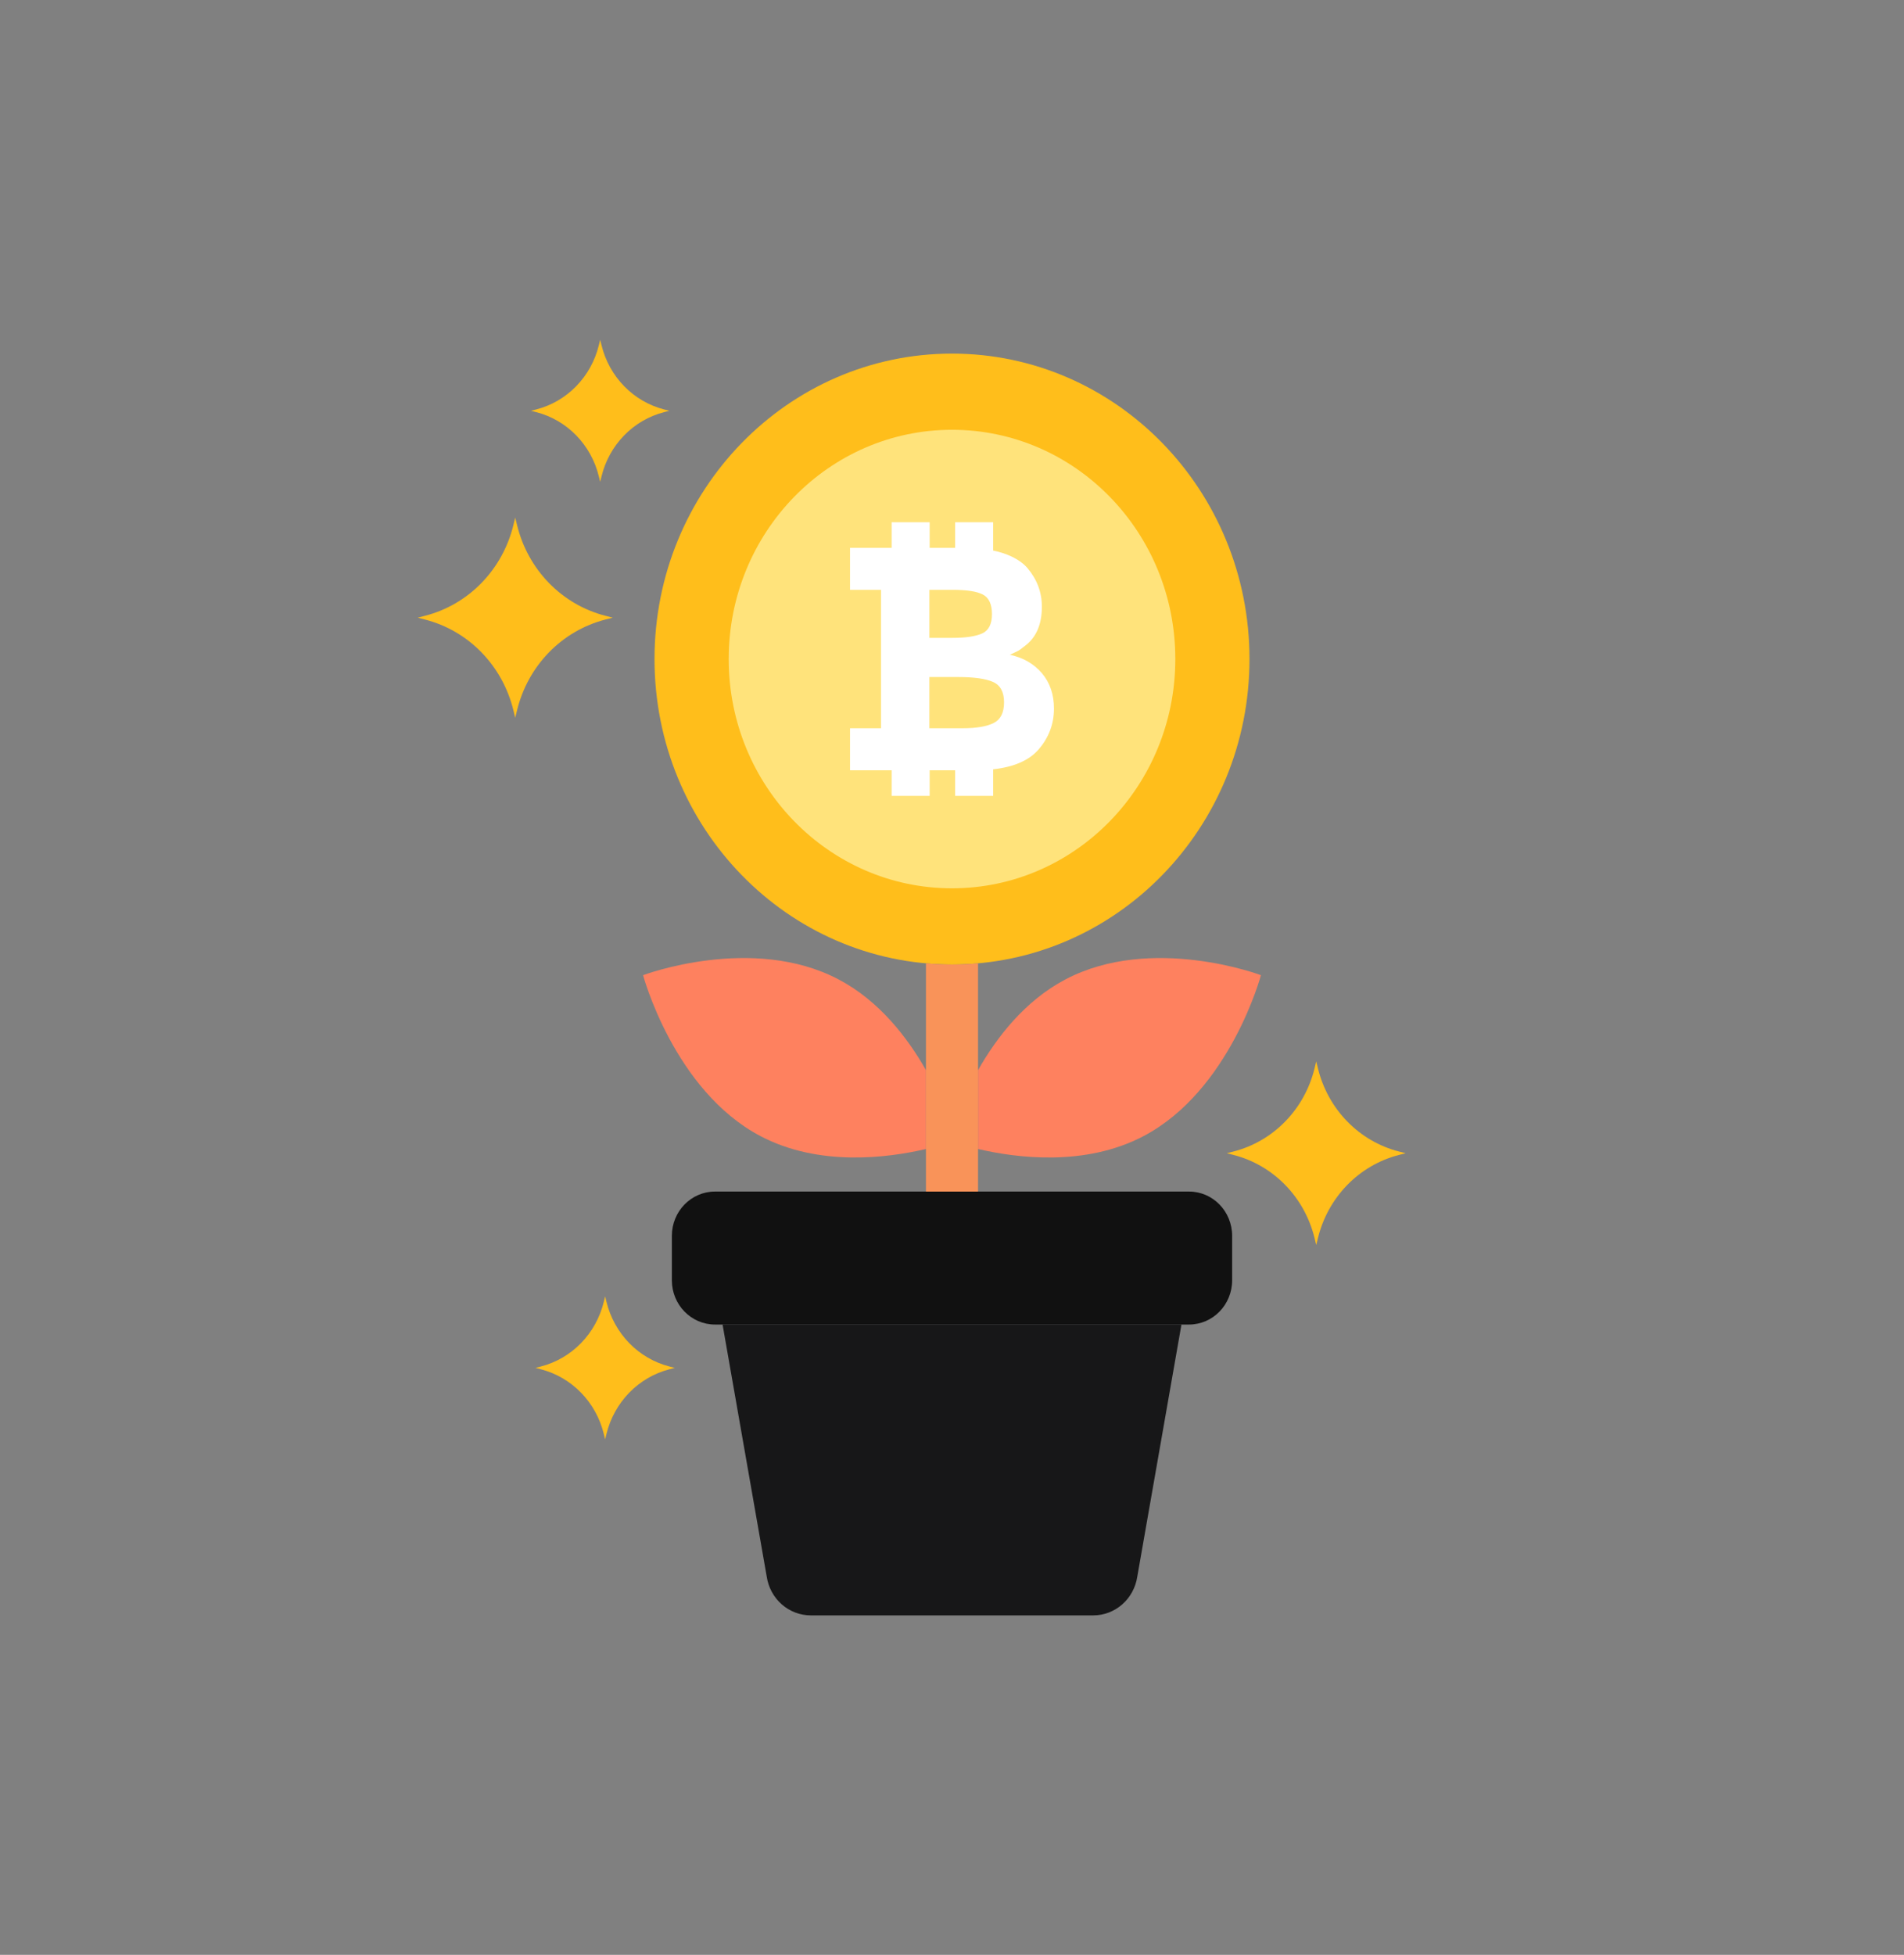 <svg width="114" height="117" viewBox="0 0 114 117" fill="none" xmlns="http://www.w3.org/2000/svg">
<rect x="0" y="0" width="114" height="117" fill="#808080" stroke="none"/>
<path d="M36.242 36.854C34.966 36.526 33.801 35.849 32.87 34.894C31.94 33.939 31.28 32.743 30.96 31.433L30.848 30.978L30.737 31.433C30.417 32.743 29.756 33.939 28.826 34.894C27.895 35.849 26.73 36.526 25.453 36.854L25.011 36.969L25.453 37.083C26.73 37.411 27.896 38.088 28.826 39.043C29.757 39.998 30.417 41.195 30.737 42.505L30.848 42.96L30.96 42.505C31.28 41.195 31.94 39.998 32.87 39.044C33.8 38.089 34.966 37.411 36.242 37.083L36.687 36.969L36.242 36.854ZM39.763 24.506C38.857 24.273 38.03 23.792 37.37 23.114C36.71 22.437 36.241 21.588 36.015 20.659L35.935 20.336L35.856 20.659C35.629 21.588 35.161 22.437 34.5 23.115C33.84 23.792 33.013 24.273 32.107 24.506L31.793 24.587L32.107 24.668C33.013 24.9 33.84 25.381 34.501 26.059C35.161 26.736 35.629 27.585 35.856 28.515L35.935 28.838L36.015 28.515C36.241 27.585 36.71 26.736 37.37 26.059C38.03 25.381 38.857 24.901 39.763 24.668L40.078 24.587L39.763 24.506Z" fill="#FFBE1B"/>
<path d="M83.755 68.918C82.585 68.616 81.516 67.995 80.663 67.119C79.81 66.243 79.204 65.147 78.911 63.946L78.808 63.527L78.707 63.946C78.413 65.147 77.807 66.244 76.954 67.119C76.101 67.995 75.032 68.617 73.861 68.918L73.455 69.022L73.861 69.127C75.032 69.428 76.101 70.049 76.954 70.925C77.808 71.801 78.413 72.898 78.707 74.099L78.808 74.517L78.911 74.099C79.204 72.898 79.81 71.801 80.663 70.925C81.516 70.05 82.585 69.428 83.755 69.127L84.163 69.022L83.755 68.918Z" fill="#FFBE1B"/>
<path d="M43.263 79.277L45.907 94.363C46.003 95.009 46.322 95.597 46.806 96.023C47.289 96.448 47.904 96.682 48.541 96.683H65.459C66.775 96.683 67.894 95.697 68.094 94.363L70.738 79.277H43.263Z" fill="#0F0F10" fill-opacity="0.92"/>
<path d="M71.192 71.316H42.809C41.383 71.316 40.227 72.502 40.227 73.966V76.627C40.227 78.09 41.383 79.276 42.809 79.276H71.192C72.618 79.276 73.773 78.091 73.773 76.627V73.966C73.773 72.502 72.618 71.316 71.192 71.316Z" fill="#111111"/>
<path d="M63.783 58.624C61.366 59.899 59.675 62.083 58.559 64.05V68.77C60.864 69.308 64.981 69.838 68.476 67.994C73.651 65.264 75.498 58.366 75.498 58.366C75.498 58.366 68.957 55.894 63.783 58.624ZM50.218 58.624C45.044 55.894 38.503 58.366 38.503 58.366C38.503 58.366 40.35 65.264 45.525 67.994C49.02 69.838 53.137 69.308 55.442 68.77V64.05C54.326 62.083 52.635 59.899 50.218 58.624Z" fill="#FE815F"/>
<path d="M56.999 21.164C47.163 21.164 39.188 29.348 39.188 39.445C39.188 49.542 47.163 57.726 56.999 57.726C66.837 57.726 74.812 49.542 74.812 39.445C74.812 29.348 66.837 21.164 56.999 21.164Z" fill="#FFBE1B"/>
<path d="M56.999 57.73C56.479 57.728 55.959 57.704 55.441 57.656V71.319H58.559V57.656C58.044 57.702 57.525 57.73 56.999 57.73Z" fill="#F99359"/>
<path d="M57 25.723C49.616 25.723 43.63 31.866 43.63 39.445C43.63 47.023 49.616 53.167 57 53.167C64.385 53.167 70.371 47.023 70.371 39.445C70.371 31.866 64.385 25.723 57 25.723Z" fill="#FFE37B"/>
<path d="M62.391 40.301C61.913 39.737 61.274 39.365 60.469 39.188C60.692 39.086 60.847 39.013 60.934 38.968C61.02 38.925 61.175 38.813 61.397 38.635C62.054 38.128 62.381 37.353 62.381 36.312C62.381 35.448 62.091 34.675 61.509 33.989C61.188 33.621 60.708 33.329 60.071 33.112C59.872 33.046 59.669 32.993 59.464 32.951V31.258H57.188V32.789H55.662V31.258H53.386V32.789H50.895V35.302H52.75V43.587H50.895V46.101H53.386V47.633H55.662V46.101H57.188V47.633H59.464V46.044C60.701 45.907 61.608 45.517 62.177 44.864C62.795 44.153 63.105 43.334 63.105 42.407C63.105 41.568 62.866 40.868 62.391 40.301ZM55.645 35.302H57.037C57.891 35.302 58.496 35.397 58.855 35.588C59.214 35.778 59.393 36.168 59.393 36.759C59.393 37.349 59.198 37.734 58.809 37.911C58.419 38.089 57.822 38.178 57.019 38.178H55.646V35.302H55.645ZM59.496 43.273C59.08 43.483 58.459 43.587 57.63 43.587H55.645V40.521H57.352C58.317 40.521 59.019 40.62 59.458 40.816C59.897 41.013 60.117 41.419 60.117 42.035C60.117 42.651 59.91 43.063 59.496 43.273Z" fill="white"/>
<path d="M40.086 81.788C39.174 81.554 38.341 81.07 37.676 80.388C37.012 79.705 36.54 78.851 36.311 77.915L36.232 77.59L36.153 77.915C35.924 78.851 35.453 79.706 34.788 80.388C34.123 81.07 33.29 81.554 32.379 81.788L32.062 81.87L32.379 81.952C33.29 82.187 34.123 82.671 34.788 83.353C35.453 84.034 35.924 84.889 36.153 85.825L36.232 86.15L36.311 85.825C36.54 84.889 37.012 84.035 37.676 83.353C38.341 82.671 39.174 82.187 40.086 81.952L40.403 81.87L40.086 81.788Z" fill="#FFBE1B"/>
</svg>
